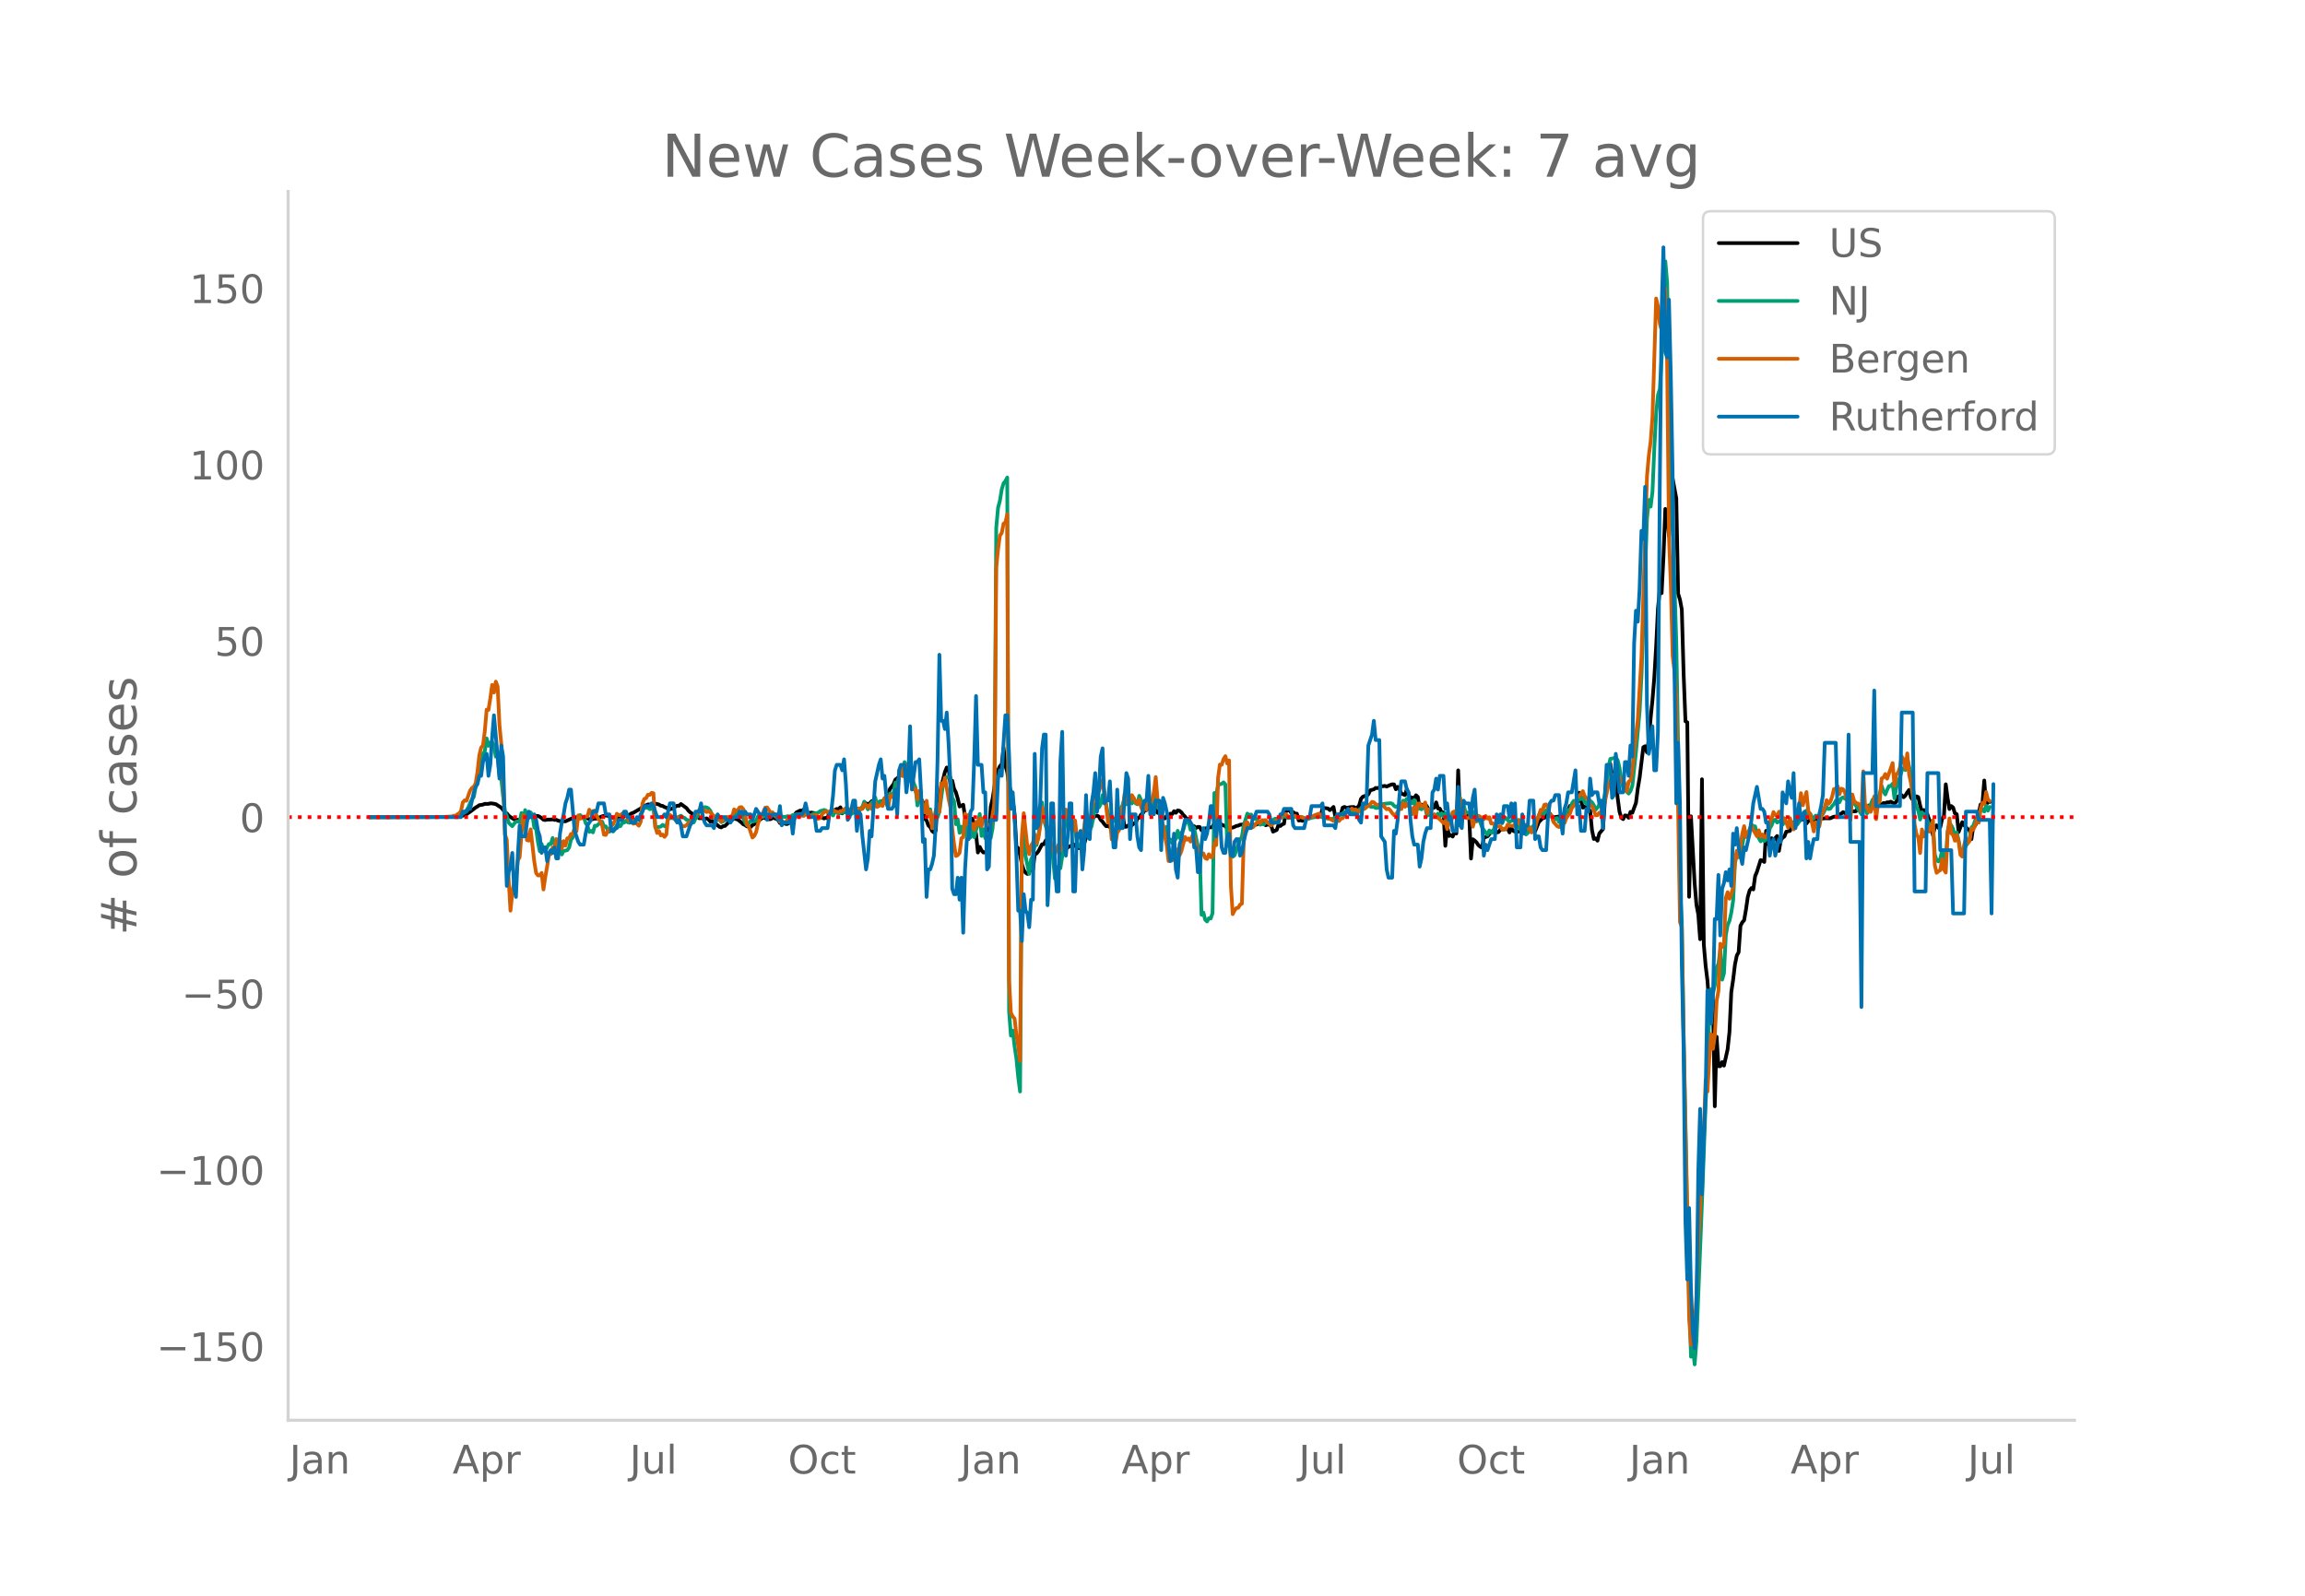 <svg height="864" viewBox="0 0 936 648" width="1248" xmlns="http://www.w3.org/2000/svg" xmlns:xlink="http://www.w3.org/1999/xlink"><defs><style>*{stroke-linecap:butt;stroke-linejoin:round}</style></defs><g id="figure_1"><path d="M0 648h936V0H0z" style="fill:#fff" id="patch_1"/><g id="axes_1"><path d="M117 576.72h725.4V77.76H117z" style="fill:none" id="patch_2"/><path clip-path="url(#p37a8d212f5)" d="m149.973 331.808 33.493-.104 2.978-.146 1.488-.33 1.489-.615 1.489-1.002 1.488-1.116.744-.58.745-.415.744-.543 1.489-.227.744-.314 1.489.008.744-.204.744.032 1.489.279 2.233 1.457.744.863.744 1.085.745.347.744.91.744.59 1.489.92.744.194.744-.003.745.208.744-.423.744-.154.745-.036 1.488-.776.745-.581.744-.2.744.362 1.489.048.744.348.744.499.745.682.744.124.744-.184 1.489-.01.744-.096.745.222.744-.02.744.325.744.194 2.233.088 2.978-1.332.744-.006.744-.33 2.977-.086.745.432.744.047.744.39.745.124 1.488-.356.745.026 2.233-.94 1.488-.357 1.489.289.744.404.744.242 1.489-.256.744.46 2.233-.738.744-.502.745.004.744-.204.744-.534.745-.241 2.977-1.733 1.489-1.097.744-.224.744-.366.744.082 1.49-.3.743-.079 1.489.351.744.49.745.076.744.476.744.218.745.627.744.035.744-.188 1.489-.885.744-.363.744.037.745-.715 2.233 1.616.744.993.744.738.744.467.745 1.339.744.006.744-.162.745.78.744-.06.744.115.745.271.744-.288.744.439.745.89.744-.29.744.686.744.461 1.489 1.277.744.217.745-.52.744-.07 2.233-2.143 1.488-.887 1.49.433 1.488 1.201.744.737.744.285.745.547.744.076.744.216.745-.782.744-.378.744-.846 2.977-1.982.745.424.744-.556.744.946.745-.075.744-.499.744.121.745.282.744.462.744 1.245.744-.858 1.489 1.196.744.05.745-.423 1.488-3.018.745-.315.744-.971 1.488-.73.745.02.744-.395.744.755.745.227.744.459.744-.273 1.489.243.744 2.222.745-.506.744.11.744-.082.744.417.745-.262.744.198.744-2.658.745.445 1.488-1.197.745-.397.744.075.744-.745.745 2.46.744-.772.744.257.744.062.745-.381.744.172.744.412.745-1.983.744.332.744.153.745-.05.744-.208.744-1.54.744-.544.745.512.744-.473.744-.826.745-.36.744.017.744 1.258.745-.165.744-.634.744-.264.745-.533.744-.943.744-1.146.744-2.25 1.49-1.983.743-1.827.745-.536.744-.725.744-.98.745.538.744-.16.744.021.745 1.587.744.336.744 1.15.744 1.952.745 1.259 1.488 3.068.745.352.744 1.315.744 6.755.745.647.744 2.084.744.64.744 1.56.745.615.744-.765.744-12.42.745-1.157.744-4.664.744-2.522.745-3.044.744-1.815.744.127.745 6.686.744-1.472.744 3.27.744 1.465.745 2.525.744 3.244 1.489-.72.744 4.89 1.489 1.999.744-.266.744-.938.744 2.629.745 3.533.744 7.538.744-2.28.745 1.465.744.82.744-.057.745-1.138.744-5.093.744-12.253.745-3.228 1.488-9.527.744-2.157.745-1.61.744-.735.744-6.683.745 7.133.744 2.692.744 5.506.745 2.432.744 3.345.744 5.617.745 13.368.744.625.744 2.788.744 3.719.745 2.368.744 1.072.744.513.745-.788.744-.963.744.139.745-6.273.744-.42.744-.88 1.489-2.87.744-.01.744-1.53.745 1.88.744-.058.744.366.745 1.012.744.509.744-.328.745.663.744 2.128.744-1.03.744-.646.745-1.28.744-.327.744-.534.745-.188.744-.695.744.809.745-.025.744.864.744-.515.745-.334.744-.929 1.488-5.057.745-1.798.744-2.49.744-1.366.745-.491.744-.27.744.434.745 1.35.744.723.744 1.04.744.806.745-.06.744.41.744-2.53.745-.78.744.051.744-.355.745-.692.744.059.744-.547.745 4.686.744-.024.744-.57.744-.186.745.126.744-.742.744.107.745-2.175.744-.223.744-1.262.745-.658.744-1.086.744-.088.745-.88.744-1.151.744-.204.744 2.053.745.036.744 1.233.744.177.745 1.123.744.634.744.358.745-1.067.744.3.744-1.179.744.176.745-1.175.744.656.744-.973.745.155.744.625.744 1.011.745.717.744 1.106.744-.187.745 1.973.744.992.744.043.744.707.745-.466.744.076.744 1.325 1.489-.793.744.075.745-.58.744.144.744-.24.744-1.592 2.233.338 1.489.695.744.208.745.997.744-.25 1.489-.093.744-.28.744-.405.744-.105.745-.376.744-.046.744-.159.745-.027 1.488.722 2.233-.498.745-.08 1.488-.743.744-.248.745.258.744 1.032.744-.297.745.07.744.4.744 2.432 1.489-.69.744-2.123.744.506.745-.644.744-.287.744-5.414.745.066.744-.12.744 1.14.745-.379.744.627.744-.004.745 2.803.744-.092.744.21 3.722-1.662.744.006.744-.171.745.063 1.488-.274.745-2.977.744-.2 1.488.2.745.664.744-.522.744-.767.745 4.113.744-.587.744-.41.745-.235.744-2.603.744-.284.744.4 1.49-.28 1.488-.112.744.436.744-.201.745-.867.744-2.661.744-.87.745-.277.744-.083.744-.63.744-1.594 1.49-.42.743-.547.745.064.744-.265.744-.572.745.076.744-.138.744.256 1.489-.647.744-.256.744.035.745 1.977.744-.988.744 1.056.745 1.66 1.488.632.745-2.386 1.488 3.975.744-.58.745.426.744-1.364.744.686.745 4.622.744-1.477.744.169.745-.435.744.992.744 1.478.745-.301.744-.474.744-.26.744-2.102.745 2.498.744.046.744 1.563.745-.042.744 13.569.744-8.155.745 4.167.744-.432.744.668.744-1.688.745.444.744-25.65.744 18.034.745-.798.744.658.744-.36.745.849.744-.328.744 17.763.745-7.836.744.542.744.707.744 1.094.745.675.744.382.744-3.96.745-.379.744-.232 1.489-1.748.744-.575.744.167.745.543.744-.118.744-1.024 2.233-.17.744-.348.745 1.678.744-1.727.744 1.05.745.35.744.095 1.488-.312.745-2.953.744 2.547.744.034.745-.587.744-.193.744-.005.745.26.744.924 1.489-3.708 1.488-1.493.744-.206.745-.426.744-2.212.744.887.745 1.098.744.457 2.233-.372.744 1.067.745-1.03.744-1.49.744.958.744-2.152.745-1.68.744.106.744-1.264 1.489-.159.744-3.999 1.489 6.051.744-.389.744.741.745.326.744.608.744 7.797.745 3.642.744-.246.744.946.745-2.938 1.488-1.754 1.489-22.26.744-3.107.744-1.125.745 4.755 1.488 1.341.745 7.671.744 5.604.744 2.51.745.551.744-1.515.744.115.745.84.744-2.369.744.357 1.489-4.017.744-5.896.744-4.347 1.489-12.359.744-.417.745 2.47.744-5.056.744-8.765.744-7.395.745-9.16.744-12.525.744-15.575.745-7.42.744 1.267.744-14.633.745-19.57.744 1.894.744 9.08 1.489-23.277 1.488 8.015.745 38.72.744 2.417.744 3.987.745 26.208.744 19.21.744.388.745 70.87.744-32.69 1.489 27.166.744 8.8.744 3.916.744 10.023.745-64.953.744 67.068.744 8.676.745 6.044.744 10.068.744.588.745-2.674.744 43.027.744-28.235.744 11.962.745-.002.744-1.667.744 1.438 1.489-6.618.744-7.019.745-16.252.744-4.948.744-6.21.745-3.65.744-1.339.744-10.725.744-1.429.745-.842.744-4.296.744-5.17.745-2.621.744-.99.744.553.745-5.397.744-1.778 1.488-4.729.745.202.744.552.744-12.641.745 5.431.744-1.885.744-.547.745.796 1.488-1.693.745 6.04.744-4.361.744-.995.744-.506.745-1.944 1.488-.302.745-1.916.744-1.493.744-.133.745-.707.744.168.744-.43.745-.115.744-.69.744 2.312.744-.997 1.489-.57 2.233.253.744-1.414.745.582.744.108.744-.09 2.233.008 1.489-.675.744.13.744-.808.745-.174.744-.363.744-.632.745.444.744-.044.744-1.485.744.508.745.296 1.488-.061.745-1.424.744-.275.744 1.244.745-1.058.744-.662.744.123.745-.277.744 1.02 1.488-1.564.745.42.744.288.744-.117.745-.417.744-.626.744.051.745-.347.744.022.744-.288.744.409.745.275.744-.598.744-2.218.745-.128.744-.366.744.83.745-.7.744-1.268.744-1.009.745 3.05.744 1.006.744-.364.744-1.093.745.318.744 3.343.744 2.63.745-.7.744.149.744 1.605.745 2.23.744.966.744 5.28.745-3.224.744-.818.744 1.04.744-.248.745-3.33.744-1.27.744-12.85.745 5.581.744 4.475.744-1.225.745.592.744 2.379.744.344.744 7.271 1.49-4.053.743 1.244 1.489 1.603.744.356.745 3.709.744-5.095.744-.373.745-1.616 1.488-6.986.744-.462.745-9.287.744 10.07.744-1.654.745.32h0" style="fill:none;stroke:#000;stroke-linecap:round;stroke-width:1.5" id="line2d_1"/><path clip-path="url(#p37a8d212f5)" d="m149.973 331.807 33.493-.096 2.233-.258.745-.194.744-.331.744-.684.745-.28.744-.897.744-1.23.745-1.795.744-1.5.744-.96 1.489-8.089.744-3.325.744-2.6.745-3.382.744-1.129.744-5.214.745 3.006.744-1.309.744-.163.744 1.301.745 4.572.744-.085.744 7.762.745 1.396.744 7.14.744 5.979.745 1.845.744 2.732.744.81.745.638.744-1.018.744-.767.744-.129.745.314.744-3.736.744 3.623.745-4.807.744 1.98.744 1.226.745-2.266.744 1.262.744 4.896.745.585.744 5.395.744 3.623.744-2.935.745 2.704.744.281.744-1.681.745-1.31.744.094.744-2.518.745 2.419.744.221.744 2.515.744-1.181.745 2.722.744-1.453.744-.097.745-.233.744-1.034.744-3.174.745-.93.744-3.92.744-2.417.745-1.22.744-1.53.744.811.744-.016.745 2.44.744 1.1.744 2.513.745-.426.744.608.744-2.713.745.041 1.488-1.287.745-.417.744 1.932.744.012.744 1.35.745.812.744-.748.744.652.745-.848.744-1.688.744.541.745-.21.744-1.315.744-.066.744-.811.745.69.744.171.744-1.15 1.489-.091.744-.373.745.064.744-.355.744-4.192.745.097.744-.124.744.071.744.54.745-.185.744-.511.744 8.02.745.002 1.488-.254.745-.695.744.47.744.258.745-3.522.744.06.744-.088 1.489.447.744-.585 1.489-.778.744.645.744.248.745.783.744.136 1.488.965.745-.062.744-1.649.744-.732.745-2.087 1.488-1.389.745-.336.744.131.744.405.745.908.744 1.658.744 1.046.744.73.745.42.744-.48.744 1.295.745-.33 2.977-1.856.744-.258.744-1.244.745.205.744.815.744-.138 1.489 1.025.744 1.93.745 1.129.744-.785.744-1.074.745.325 1.488-.302.744-1.757.745-.802.744.993.744-.018.745-.486.744-.132.744-.357.745.314.744-.053.744-.36 2.233.795 2.233.327.744-.34.745.077.744-.043.744-.489.745-.092.744-.228.744.028.744.258.745-.392.744-.129.744.39.745.099.744.345.744-.11.745-.639 2.233-.548.744-.65.744-.126.744-.302.745.212.744.73.744.496.745-.33.744 1.15.744-1.46.745.154.744.645.744-.454.745-.014.744-.428.744-1.45.744 2.33.745.414.744-.352.744-.92.745-1.761 1.488 1.607.745-1.193.744-.668.744-2.084 1.489 3.153.744-1.518.744-1.264.745-.454.744-1.603.744 3.503.745-1.75.744-.295.744 1.11.745-.306.744-.056.744 1.719.744-5.494.745.793.744-1.24.744-4.09.745.348 1.488-4.996.745 1.585.744-5.194.744 1.218.745 3.925.744-.845.744 1.934.744 2.32.745 1.923.744 7.129.744-2.767h.745l.744 2.267.744.919.745-.553.744 2.725.744-1.016.744 4.038.745-.19.744-.55.744-.067.745-2.53 1.488-10.847.745-1.76.744-1.241.744.193.745-.016.744 8.248.744 1.396.744 9.367.745-1.985.744 5.482.744-2.483.745 2.745.744-5.203.744 6.83.745-6.673.744 6.592.744-4.945.744 4.906.745-3.027.744-2.114.744-4.277.745 8.927.744-2.764.744 3.646.745-1.845.744.132.744 1.665.745-3.925.744-9.685.744-112.342.744-8.183.745-2.822.744-4.586.744-2.485.745-.893.744-1.442.744 216.744.745 9.87.744-2.055.744 6.38.745 5.012.744 7.628.744 5.726.744-101.968.745-3.96.744 10.285 1.489 7.292.744-5.899.744-1.488.745-4.086.744-.248 1.488-8.181.745-9.1.744 6.962.744 2.58.745 2.114 1.488 8.396.745 2.66.744 8.163 1.489-4.925.744.751.744-4.729.744-10.498.745-4.201.744-2.907.744-.025.745 5.086.744.373.744.854.745 5.344.744 1.72.744.438.745.29.744-4.669.744-5.47.744 1.223.745 1.682.744-1.564.744-3.476.745-4.92.744-1.142.744 1.89.745-1.395.744-3.602.744 1.568.744 2.29.745 3.846.744.528.744 2.932.745-1.626.744 1.126.744-2.31.745-1.587.744-1.285.744-1.52.745-3.11.744 2.87.744-1.044.744-.085.745.788.744-2.066.744 1.985.745.429.744-3.444.744 1.735.745 2.731.744-2.374.744 2.96.745-3.085.744-.324.744 2.34.744.488.745-5.049.744 5.245.744-.05.745 4.539 1.488 5.737.745-2.305.744 6.771.744-1.69.744 1.44.745-.669.744-1.002.744-3.231.745 2.881.744-1.985.744-1.207.745-2.693.744-.405.744-.143.745 3.126.744-1.36.744.632.744 3.996.745 3.367.744 2.804.744 25.094.745-.922.744 2.94.744.686.745-1.313.744.126.744-2.208.744-48.774.745.933.744-4.105.744-.357.745-.2.744-.588.744.837.745 24.919.744-1.56.744 5.669.745.354.744-.566 2.233-6.337.744-1.213.744-4.61 1.489-4.815.744.608.745-.235.744 1.018.744.783.745.016.744.691.744 1.647.744-.334.745.2.744-.785.744-.058.745.168.744-.124.744-.951.745-.52.744-.042.744.193.744-.617.745-.076.744-.4.744.105.745.488 2.233-.147.744-.433.744.38.745-.025.744-.157.744.14 2.233.69 1.489-.528 2.977-.565 1.489.337 1.488.456 2.233.396 3.722-1.916.744-.438.744-.64 2.233-.01.744-.269 1.489.134.744-.198.745-.58.744-.427.744-.735.745-.17.744-.053.744-.258.744.366.745.196.744-.072.744.473.745-.021 1.488-.719.745-.882 2.977-.332.744.21.744.862.745.467.744-.4.744.002.745-.625.744-1.538.744.313.745-1.06.744.286.744 1.071.744.507.745-1.377.744 3.296.744-.164 1.489.643.744-1.025.745.313.744 3.326 1.489-.935.744 1.004.744-.541.744.612.745-1.05.744 1.172.744-1.239.745 1.235.744-1.288.744 4.71.745-2.406.744 1.888.744-4.113.744.156.745-.62.744 1.956.744-7.965.745 5.616.744-2.488.744 2.808 1.489.433.744-1.115.745 3.586.744-2.992.744 3.35.744-.35.745 1.192.744 1.983.744 1.249 1.489 1.92.744-1.798.745.979.744-.208.744-2.632.745-1.27.744-.084.744-.482.744.776.745-1.748.744-.442 1.489 1.714.744-.54.744-.09.745.38.744 1.572.744.62.744 1.188.745-.242.744.917.744 1.23.745-.592.744-1.864.744-.147 1.489-1.822.744-1.472.745-1.895.744-1.537.744 1.666.744-.926.745-1.237.744.686.744 1.136.745.4.744 2.207.744-1.103.745-.191.744 1.651.744-.352.745-1.168.744-.763.744-1.796.744-.822.745-.143.744-2.45.744-1.104.745-.06.744.07.744-.763.745.041.744-.75.744 2.012.744.758.745-1.442.744.115.744.627.745 1.182.744 1.773.744-.843.745-1.19.744.667.744-1.658.745-2.84 1.488-11.625.744-3.132 1.49-.318.743-.207.745 1.05.744 3.038.744 5.164.745 2.95.744 1.055.744.58.745.782.744-1.04.744-2.15 1.489-13.873 1.488-16.528.745-14.248 2.233-63.782.744-7.626.744 2.715.744-6.087.745-17.62.744-14.174.744-7.46.745-2.472.744-12.62.744-21.59.745-17.597.744 8.648.744 45.983.745 23.138.744 29.024 1.488 48.205.745 42.806.744 57.171.744 13.085.745 46.27 2.233 107.268.744 23.221.744-3.798.745 6.924.744-9.503 2.233-56.359 1.488-40.217.745-14.39.744-21.792.744-10.111.745 1.769.744-3.37.744-7.202.744-1.504.745-5.84.744 12.277.744-2.596.745-15.35.744-4.232.744-1.677.745-3.385.744-4.833.744-15.316.745-3.11.744.714.744-2.001.744-2.794.745-4.213.744-.615.744-.4.745-1.088.744-2.084.744.663.745.088.744 3.436 1.488 2.649.745-.956.744.855.744-.896.745-.655.744-3.662.744-1.197.745-2.034.744-.247.744 1.138 1.489-.797.744 1.677.744-1.32.745.454.744.9.744-1.328.745 1.757.744 1.25.744-2.724.745.914.744-1.098.744-1.744.745.106 1.488-2.907.744 2.757.745-1.53.744 1.454.744.58.745-1.197.744.071.744-.041.745-1.483.744.808.744-1.585.744-1.253.745.807.744-.173.744-1.048.745-.758.744-1.437.744-.369.745 1.032.744-1.644.744-.332.745.532.744.196.744.046.744 2.174.745-1.338.744.774.744.997.745 1.237.744 1.004.744 1.276.745-4.003.744 1.219.744 2.393.745-1.018.744-2.472.744-1.999.744-.682.745 2.142.744-1.225.744-2.755.745-3.18.744 2.28.744 1.211.745-1.88.744-1.533.744-.028.744-.919.745 5.933.744-4.22.744-2.784.745-1.495.744-2.743.744-1.034.745.797.744-4.74 1.489 6.592.744 4.606.744 5.938.744 2.488.745 1.644.744 3.566.744-2.946.745 1.025.744.81.744 1.34.745 2.99.744-1.462.744.405.745 11.989.744 2.374.744.489.744-1.154.745-3.414.744 4.851.744-1.22.745-11.441.744-2.86.744.594.745 1.483.744 3.135.744-1.732.744 3.247.745 4.217.744.913.744-1.037.745-2.022.744-.924.744-2.11.745-4.332.744-.68.744-2.135.745-1.315.744-.083.744-2.969.744-.175.745.894.744-2.395.744 2.054.745-1.518h0" style="fill:none;stroke:#009e73;stroke-linecap:round;stroke-width:1.5" id="line2d_2"/><path clip-path="url(#p37a8d212f5)" d="m149.973 331.807 30.516-.11 2.977-.131.745-.307.744.022.744-.593.745-.417.744-.921.744-3.534.745-.834.744.176 1.489-4.148.744-1.053.744-.527.744-1.338.745-4.675.744-6.737.744-3.116.745-.834.744-5.838.744-8.734.745.11.744-4.697.744-5.442.744 3.072.745-4.41.744 1.996.744 15.603.745 7.77.744 14.264.744 22.406.745 2.216.744 15.999.744 12.75.745-7.132.744-5.004.744-1.12.744-7.153.745-1.295.744-9.459.744-7.637.745 3.797.744 6.364.744.198.745-4.587 1.488 13.167.745 4.587.744.944.744.022.744-1.01.745 6.715.744-5.113.744-4.191.745-5.026h.744l.744-2.721.745.57.744-3.994.744 1.536.744-.965.745 3.204.744-2.94.744 1.843.745-2.963.744-.11.744-1.668.745.066.744-2.523.744 1.36.745-6.452.744 1.317.744-.176.744-.68 1.49.022.743-2.787.745 1.426.744-.877.744-.198.745 2.107.744 1.448.744.659.745 1.777.744 3.797.744.11.744-1.493.745-.746.744-1.383.744-.768.745-1.492.744-2.7.744.462.745.175.744-.746.744-.176.744-.307.745 2.59.744 1.119.744-.549.745 1.449.744-.176.744.154.745.856.744-1.493.744-7.527.745-1.865.744-.33.744-1.404.744.066.745-.812.744.154.744 13.562.745 2.59.744-.813.744 1.778.745-.33.744.944.744-.877.745-7.22.744-.812 1.488 1.14.745.418.744-.483.744 1.624.745 1.097.744.834.744-.066.745-.35.744-.966.744-.154.744-1.448.745-.834.744-1.164.744-.526.745-1.23.744.747.744-.9 1.489 1.098.744-.396.745.55.744.877.744.505.744 1.031.745.351.744-.483.744 1.449.745-.944 1.488-1.01.745.308.744-.483.744-.044.744-2.809.745.659.744-.352.744-1.119.745-.11.744.834.744 2.151.745 4.17.744.724 1.489 4.477.744-.659.744-1.558.744-3.313.745-2.107.744-.878.744-2.019.745-1.602.744-.11 1.489 2.217.744-.198.744 1.207 1.489 1.383.744 1.295.744-.352.745.571.744.11.744-1.098.745-.043 1.488-.637.745.022.744-1.01.744.045.744-.198 1.49.154.743-1.624.745.175.744 1.405 1.489.35.744-.614.744-.087.745 1.536.744-.351.744-1.537.744-.702.745-.46.744.46.744-.066.745-.855.744-.11.744.592 1.489.417.744-.548.745-.022.744-.659 1.488-.22.745.352.744.505.744-.198.745-1.119.744 1.12.744-.79.745.416.744-.241.744-1.866.744.286.745.987.744-1.075.744 1.778.745-.637.744-2.37.744 2.129 1.489-.812.744.417.745-3.226.744 1.382.744 2.568.744-4.806.745-.198.744.988.744-2.15.745.394.744-7.351.744-2.963.745 3.248.744-3.116.744-1.427.745.79.744-.11.744 5.904.744 3.292.745-.066.744 4.17.744-3.468.745 3.182.744 4.301.744 1.317.745-4.784.744 6.342.744-2.063.744 6.891 1.49-7.242.743-2.414.745 3.073.744-11.741.744 1.163.745-3.336 1.488 8.537.745 3.511.744 8.69.744 6.255.744 4.784.745-.351.744-.944.744-5.925.745-.417.744-9.59.744 4.257.745-3.84.744 4.543.744-.834.744 2.458.745-3.292.744 1.382.744-2.699.745 3.138.744-3.27.744.549.745 1.865 1.488.637 1.489-8.954.744-95.77.744-7.593.745-5.464.744-1.076.744-3.818.745-.395.744-3.402.744 189.214.745 13.255.744 1.514.744.834.745 6.65.744 4.389.744 6.144.744-91.424.745-9.152 1.488 13.804.745 2.831.744-3.533.744-1.12.745-3.357.744 3.511.744-1.953.744-5.31.745-7.374.744 5.53 1.489 2.633.744 2.831.744 4.06.745 2.348.744 1.624.744-2.085.745-1.645.744 2.37.744-3.71.744-10.928.745-1.997.744 3.577.744.461.745 4.038.744.285.744-3.928.745 6.693.744.373.744-1.185.745.11.744-3.182.744-7.198.744 6.298.745-1.755.744-3.16.744-6.32.745-3.315.744-1.053.744 1.712.745-1.822.744-2.611.744 4.652 1.489 12.597.744-1.405.744 8.252.745-2.765.744 4.828.744-4.806.745-1.01.744-8.69.744.702.745-6.627.744 3.357.744-4.016.744 3.336.745-2.282.744 1.14.744 1.625.745.724.744-1.624.744 2.919.745 1.69.744-2.393.744 1.778.745-4.301.744.548.744.264.744-3.621.745-6.101.744 9.13.744 2.26.745 7.483.744.79.744 4.455.745 3.555.744 6.43.744-1.953.744 1.734.745-2.656.744 1.427.744-3.358.745 2.502.744-1.712 1.489-5.75.744 1.12.744-.527.745 1.273.744-2.392.744.285.744 3.665.745 1.975.744-.483.744 2.239.745-.505.744 1.91.744.372.745-1.931.744 1.207.744-.066.744-5.618.745.768.744-27.278.744-5.42.745.087.744-2.304.744-1.207.745 2.963.744-1.23.744 50.848.745 11.587.744-1.514.744-.965.744-.11.745-1.273.744-.395.744-25.544.745-7.33.744-.154.744 1.383.745.175.744.44.744-.769.745-.987.744-.68.744.745.744-1.163 1.489-.044.744.988 1.489 1.185 1.489-1.47.744-.593.744-.307 2.233-2.15.744-.154.745.943.744.154.744-.066.745-.33.744.067.744.46.745.22.744-.33 1.488.55.745.526.744-.307.744-.724.745-.066 1.488-.68 1.489-.527.744.33.745.811.744-.11.744.264.744.504.745.154 1.488 1.01.745-.22.744.198.744.022.745-.944.744-.198 1.488-2.106.745-.395 1.488-1.427.745.57.744-.24 1.489.965 1.488-1.053.745-.154 1.488-1.295.744-.527.745-.987.744.175.744.834.745.176.744-.132.744.637.745-.417.744 1.031.744.702.745-.263.744.702.744 1.141.744.79.745-.24.744-1.098.744-1.514.745.417.744-2.48.744 1.536.745-1.229.744 1.097.744.57.744 2.546.745-2.874.744 3.313.744-4.718.745-.022.744 1.141.744.066.745-1.624.744 4.258.744-1.515.745 2.414.744.856.744-1.185.744 1.032.745.329 1.488 1.382.745.812.744-.877.744 3.27.745-2.788.744.132.744-4.148.744-.307.745-.439.744 1.888.744-6.65.745 4.455.744-.132.744 3.358.745.22.744-.22.744-1.427.745 5.114.744-2.765.744.658.744-2.348.745.373.744.834.744.241.745-1.36.744 1.075.744-.549.745 2.546.744-.022 1.489 1.25 1.488-.13.744 1.36.745-.395.744.153.744-1.821.745.439 1.488.175 2.233-2.523.744 2.128.745-1.492.744 1.251.744.966.745.768.744-.615.744 2.15.745-1.491.744-.154.744-3.16.745-1.975.744-2.436.744.285.744-2.304.745-.176.744 1.493.744 2.94.745.264.744 2.436 1.489 1.711.744.351.744-.79.745-1.711.744.877.744-1.997.744-1.14.745-.79.744-2.13 1.489-1.865.744-2.809.744-.153 1.489-2.063.744 2.04.744.878.745.022.744 2.941.744.198.745 1.667.744 2.063.744-.044.745-1.053.744.373.744-3.094.745-1.558 1.488-6.957.744-1.712 1.49-2.524.743 1.251.745-1.01.744.79.744 1.91.745-.746.744 1.756.744 2.984.745-4.016.744-.526.744-3.929.744-8.273 1.489-12.728 1.489-25.062 1.488-49.004.745-24.404.744-8.514.744-5.662.744-9.964 1.49-48.148.743 3.358.745 6.913.744 2.523.744-7.549.745-9.327.744 30.22.744 70.62.745 19.619.744 28.836.744 6.1.744 10.36 1.49 91.555.743 1.91.745 45.47 2.233 113.393.744 10.907.744-.659.745-6.627.744-12.794.744-22.056.744-12.618.745-21.902.744-10.687.744-20.322.745 4.784.744-13.255.744-10.073.745 6.013.744-5.31.744-14.177.744-4.148.745-19.07.744 1.382.744-1.25.745-18.698.744-2.37.744 2.677.745-1.91.744-2.808.744-10.863.745-3.928.744 2.59 1.488-9.481.745-3.073.744 4.433.744-1.01 1.489-3.862.744 1.997 1.489 2.524.744-2.414.744 2.546.745-.834.744 1.075.744-.022.745-2.172.744-4.433.744-.878.745-2.677.744 1.163.744.614.745-1.91h.744l.744 3.359.744-.725.745 1.69.744 2.129.744-3.84.745 2.808.744 1.756.744-5.31h.745l.744-3.38.744-6.035.745 4.915.744-2.48.744-2.896.744 7.747.745 1.25 1.488 7.001.745-3.753.744.483.744 1.273.745-3.775.744-2.326.744-1.843.744-2.743.745 1.492.744-.878.744-2.063.745-3.094.744-.088.744-1.075.745 3.27.744-2.239.744.264.745 1.294.744 3.007.744.022.744 8.207.745-10.446.744 2.568.744.878.745.197.744.615.744 2.59.745-16.24.744 14.528.744-.637.745 2.392.744.176.744-1.866.744-4.433.745 9.261.744-6.1.744-1.273.745-9.151.744-.352.744-1.448.745 1.887 2.232-6.342.745 9.217.744-4.565.744-.746.745-2.15.744-4.411.744 1.25.745 3.71.744-6.233.744 8.559.745 3.489.744 5.157.744 11.631.744 3.884.745 1.427.744 6.298.744-9.546.745 2.853.744-1.185.744-2.239.745 1.449 1.488-4.609.745 18.083.744 3.248.744-.636.744-.44.745-4.498.744 4.28.744 1.206.745-15.405.744-6.606.744 6.08.745.68.744 2.326.744-2.283.744 2.502.745 5.486.744.725.744-4.63.745-2.832.744 1.91.744-.769.745-5.047.744.483.744-1.734.745-2.414.744 1.25.744-5.617.744-2.48.745.46.744-4.805.744 3.05.745.615h0" style="fill:none;stroke:#d55e00;stroke-linecap:round;stroke-width:1.5" id="line2d_3"/><path clip-path="url(#p37a8d212f5)" d="M149.973 331.807h37.215l.744-2.235h1.489l.744-1.118h.745l1.488-6.706.744-2.235.745-1.118.744-3.353h.744l.745-5.589.744-2.235.744-1.118.745 8.942.744-4.471.744-11.177.744-8.942 1.49 16.766.743 8.941.745-13.412.744 4.47.744 30.179.745 22.354.744-5.588.744-2.236.745-5.588.744 14.53.744 3.353.744-16.766.745-12.294.744 4.47h1.489l.744-5.588.744-4.471.745 2.235h.744l.744-1.117.745 2.235.744 4.471.744 2.235.744 6.707.745-2.236h.744l.744 5.589.745-3.353.744-1.118.744 1.118.745-2.236.744 4.471h.744l.744-10.06.745-4.47.744-3.353.744-4.471.745-2.236.744-3.353h.744l1.489 16.766 1.489 4.47.744 1.119h1.488l.745-4.471.744-3.353 1.489-2.236.744-3.353h1.489l.744-3.353h2.233l.744 4.47h1.489l.744 6.707h.744l.745-1.118h.744l.744-3.353h1.489l.744-3.353h.744l.745 2.235h.744l.744 2.236h1.489l.744-2.236.745 1.118.744-2.235.744-1.118.745-2.235h2.232l.745-1.118.744 1.118 1.489 4.47h2.233l.744-1.117.744 1.117.745-2.235.744-3.353h1.488l.745 6.706.744 1.118.744-1.118.745 2.236.744 4.47h1.489l1.488-4.47.744-1.118 1.49-4.471h1.488l.744-3.353.744 5.588.745 2.236.744 1.118h2.233l.744 1.117.744-3.353.745-2.235.744 1.117h2.233l.744 1.118h.745l.744 1.118 1.488-2.236h1.49l.743-2.235h.745l.744 1.118.744-1.118.745 1.118h1.488l.745 2.235 1.488-4.47 1.489 2.235h1.488l.745-2.236.744 4.471.744-2.235.745 1.117.744-1.117h1.489l.744 2.235.744-5.588.744 7.824.745-1.118h2.233l.744-2.236.744 6.707.745-6.707.744-1.117h2.233l.744-1.118.744-3.353.745 3.353.744 2.235h2.233l.744 5.589h1.489l.744-1.118h2.233l.744-5.588.745-1.118.744-6.706.744-10.06.745-2.235h1.488l.745 2.235.744-4.47.744 10.059.744 14.53.745-1.118 1.488-6.706h.745l.744 12.295.744-7.824.745 1.118.744 8.941 1.488 13.413.745-4.47.744-11.178.744 2.235 1.489-22.354 1.489-6.706.744-2.236.744 7.824.745-1.117.744 7.824.744 5.588h1.489l.744-1.117.744-6.707.745 10.06.744-17.884.744-2.235h1.489l.744 11.177.745-5.589.744-21.236.744 25.707 1.489-11.177h.744l.744-1.118.745 13.413.744 20.119.744-1.118.745 23.472.744-11.177h.744l.744-2.235.745-3.354.744-12.294.744-26.826.745-42.473.744 26.825h.744l.745 3.353.744-6.706.744 12.295.745 15.648.744 43.591.744 2.236h.744l.745-6.707.744 8.942.744-8.942.745 22.355.744-25.708.744-12.295h.745l.744-11.177.744-1.118.744-20.119.745-25.707.744 27.943h1.489l.744 11.177h.744l.745 31.296.744-1.118.744-19h2.233l.744-16.767.745-3.353.744 2.236.744-13.413.745-11.177h.744l.744 15.648.745 22.354.744-6.706.744 10.06.745 15.647.744 22.355h.744l.744 12.295.745-19.001.744 6.706.744 1.118.745 5.588.744-11.177h.744l.745-59.24.744 30.18.744-1.118.744-8.942.745-22.354.744-5.59h.744l.745 69.3.744-14.53.744-26.826h.745l.744 24.59.744 11.177h.745l.744-52.533.744-12.295.744 45.827.745 4.47.744-7.824.744-13.412h.745l.744 35.767h.744l.745-23.472.744 1.117.744-2.235.745 15.648.744-7.824.744-22.354.744 16.765.745 1.118.744-14.53.744-4.471.745-7.824.744 15.648.744-8.942.745-13.412.744-3.353.744 22.354.744-1.118h.745l.744-7.824.744 15.648.745 11.177h.744l.744-23.472.745 15.648h1.488l.745-12.295.744-10.059.744 2.235.744 24.59.745-10.06h1.488l.745 8.942.744 4.471.744 1.118.745-17.883.744-2.236h.744l.745-10.06.744 15.649.744-3.353.744 3.353.745-5.589h1.488l.745 20.119.744-21.237.744 2.236 1.489 6.706v10.06l.744 6.706.744-1.118.745-10.06.744 14.531.744 3.353.745-13.412.744-2.236.744-4.47.745-3.354h1.488l1.489 2.236.744 8.941h.744l.745 10.06h.744l.744-11.177.745-6.707.744 4.471.744-2.235.745-4.471.744-6.706h.744l.744 7.824.745 4.47.744-6.706.744-1.118.745 12.295.744 2.236h.744l.745-6.707.744-1.117.744 8.941h.745l.744-5.588.744-1.118h.744l.745 6.706.744-1.117.744-4.471.745-3.353.744-2.236h1.489l.744-4.47h.744l.745-2.236h4.465l.745 1.118.744 3.353h2.977l.744-3.353h.745l.744-2.236h2.977l.745 6.707.744 1.117h3.721l.745-3.353.744-1.118h.744l.745-4.47h3.721l.745-1.118.744 8.942h3.721l.745 1.117.744-5.588h2.977l1.489-2.236.744 2.236h2.977l.745 2.235.744 1.118.744-7.824h1.489l.744-23.472 1.489-4.471.744-5.589.744 7.824h1.489l.744 39.12 1.489 2.236.744 11.177.745 3.353h1.488l.744-19.001.745 1.118.744-5.589.744-10.06.745-5.588h1.488l.745 3.353.744 1.118.744 11.177.744 6.706.745 3.354h1.488l.745 8.941.744-3.353.744-6.706.745-3.353.744-2.236h1.489l.744-14.53.744-1.118.744-4.47.745 4.47.744-5.588h1.489l.744 13.412.744-2.235.745 6.706.744-1.118.744 5.589h1.489l.744-17.883.744 15.648.745 1.117.744-11.177.744 1.118h1.489l.744 5.588.745-7.824.744-3.353.744 12.295h2.233l.744 14.53.745-4.47.744 2.235 1.489-4.47h1.488l.745-10.06.744 3.353.744-3.353.744 3.353.745-6.706h1.488l.745 4.47.744-5.588.744 6.706.745-6.706.744 17.883h1.488l.745-13.412.744 7.824.744-3.353h.745l.744-10.06h1.489l.744 15.648.744-1.118h.745l.744 4.471.744 1.118h1.489l.744-13.413.744-5.588.745-1.118h.744l.744-2.235h1.489l.744 10.06.745 5.588.744-10.06.744-2.235.744-4.471h1.489l1.489-8.942.744 17.884.744-3.353.745 10.059h1.488l.744-8.942.745 1.118.744-13.413.744 6.707.745-1.118h1.488l.745 4.47.744-1.117.744 11.177 1.489-25.707h1.488l.745 13.412.744-1.117.744-16.766.745 6.706.744 8.942h1.489l.744-12.295h.744l.745 5.589.744-12.295.744 4.47.744-45.826.745-13.412.744 4.47.744-13.412.745-23.472.744 3.353.744-21.237.745 88.3.744 20.119.744-4.47.744-6.707.745 17.883h.744l.744-15.648.745-99.477.744-71.534.744-25.707.745 42.473.744 2.236.744-23.472.745 30.178.744 40.238.744 79.358.744 54.768.745-24.59.744 24.59.744 64.827.745 34.65.744 70.416.744 23.472.745-29.06.744 32.413.744 17.884.745 6.706.744-15.648.744-55.886.744-25.708.745 34.65.744-22.355.744-17.883.745-42.473h.744l.744 13.412.745-10.06.744-32.413h.744l.744-17.884.745 24.59.744-19 .744-2.236.745-4.471.744 3.353.744-4.47.745 6.705.744-21.236.744 4.47.745-6.706.744 7.824 1.488 6.707.745-6.707.744 1.118 1.489-6.706.744-5.589.744-6.706 1.489-6.706 1.488 8.941h.745l.744 1.118.744 4.47h.745l.744 13.413.744-4.47.745-2.236.744 6.706 1.489-6.706.744 1.118.744-20.119 1.489 4.47.744-8.94.744 4.47.745 2.235.744-10.059.744 22.354.745-3.353.744-6.706.744 6.706.745-2.235.744-1.118.744 19.001.744-6.706.745 6.706.744-4.47.744-3.354h1.489l.744-10.06.745-3.352.744-4.471.744-21.237h4.466l.744 30.178h3.722l.744-33.531.744 43.59h3.722l.744 67.064.745-95.006h3.721l.744-33.532.745 46.945h9.676l.744-38.003h4.466l.744 72.652h4.466l.744-48.062h4.466l.744 31.296h4.466l.745 25.708h4.465l.745-41.356h4.466l.744 3.353h4.466l.744 38.003.744-52.533h0" style="fill:none;stroke:#0072b2;stroke-linecap:round;stroke-width:1.5" id="line2d_4"/><path clip-path="url(#p37a8d212f5)" d="M117 331.807h725.4" style="fill:none;stroke:red;stroke-dasharray:1.5,2.475;stroke-dashoffset:0;stroke-width:1.5" id="line2d_5"/><path d="M117 576.72V77.76" style="fill:none;stroke:#d3d3d3;stroke-linecap:square;stroke-linejoin:miter;stroke-width:1.25" id="patch_3"/><path d="M117 576.72h725.4" style="fill:none;stroke:#d3d3d3;stroke-linecap:square;stroke-linejoin:miter;stroke-width:1.25" id="patch_4"/><g id="matplotlib.axis_1"><g id="xtick_1"><g style="fill:#696969" transform="matrix(.16 0 0 -.16 117.544 598.378)" id="text_1"><defs><path d="M9.813 72.906h9.859V5.078q0-13.187-5-19.14-5-5.954-16.094-5.954h-3.75v8.297h3.078q6.531 0 9.219 3.672Q9.813-4.39 9.813 5.078z" id="DejaVuSans-74"/><path d="M34.281 27.484q-10.89 0-15.093-2.484-4.204-2.484-4.204-8.5 0-4.781 3.157-7.594 3.156-2.797 8.562-2.797 7.485 0 12 5.297 4.516 5.297 4.516 14.078v2zm17.922 3.72V0H43.22v8.297Q40.14 3.328 35.547.953q-4.594-2.375-11.234-2.375-8.391 0-13.36 4.719Q6 8.016 6 15.922q0 9.219 6.172 13.906 6.187 4.688 18.437 4.688h12.61v.89q0 6.203-4.078 9.594-4.078 3.39-11.453 3.39-4.688 0-9.141-1.124-4.438-1.125-8.531-3.375v8.312q4.921 1.906 9.562 2.844 4.64.953 9.031.953 11.875 0 17.735-6.156 5.86-6.14 5.86-18.64z" id="DejaVuSans-97"/><path d="M54.89 33.016V0h-8.984v32.719q0 7.765-3.031 11.61-3.031 3.858-9.078 3.858-7.281 0-11.484-4.64-4.204-4.625-4.204-12.64V0H9.08v54.688h9.03v-8.5q3.235 4.937 7.594 7.374Q30.078 56 35.797 56q9.422 0 14.25-5.828 4.844-5.828 4.844-17.156z" id="DejaVuSans-110"/></defs><use xlink:href="#DejaVuSans-74"/><use x="29.492" xlink:href="#DejaVuSans-97"/><use x="90.771" xlink:href="#DejaVuSans-110"/></g></g><g id="xtick_2"><g style="fill:#696969" transform="matrix(.16 0 0 -.16 183.768 598.378)" id="text_2"><defs><path d="M34.188 63.188 20.797 26.906h26.812zm-5.579 9.718h11.188L67.578 0h-10.25l-6.64 18.703h-32.86L11.188 0H.78z" id="DejaVuSans-65"/><path d="M18.11 8.203v-29H9.077v75.484h9.031v-8.296q2.844 4.875 7.157 7.234Q29.594 56 35.594 56q9.968 0 16.187-7.906 6.235-7.907 6.235-20.797T51.78 6.484q-6.218-7.906-16.187-7.906-6 0-10.328 2.375-4.313 2.375-7.157 7.25zm30.578 19.094q0 9.906-4.079 15.547-4.078 5.64-11.203 5.64-7.14 0-11.218-5.64-4.079-5.64-4.079-15.547 0-9.906 4.078-15.547 4.079-5.64 11.22-5.64 7.124 0 11.202 5.64t4.078 15.547z" id="DejaVuSans-112"/><path d="M41.11 46.297q-1.516.875-3.297 1.281Q36.03 48 33.89 48q-7.625 0-11.703-4.953-4.079-4.953-4.079-14.234V0H9.08v54.688h9.03v-8.5q2.844 4.984 7.375 7.39Q30.031 56 36.531 56q.922 0 2.047-.125 1.125-.11 2.484-.36z" id="DejaVuSans-114"/></defs><use xlink:href="#DejaVuSans-65"/><use x="68.408" xlink:href="#DejaVuSans-112"/><use x="131.885" xlink:href="#DejaVuSans-114"/></g></g><g id="xtick_3"><g style="fill:#696969" transform="matrix(.16 0 0 -.16 255.688 598.378)" id="text_3"><defs><path d="M8.5 21.578v33.11h8.984V21.922q0-7.766 3.016-11.656 3.031-3.875 9.094-3.875 7.265 0 11.484 4.64 4.234 4.64 4.234 12.656v31h8.985V0h-8.984v8.406Q42.047 3.422 37.718 1q-4.313-2.422-10.032-2.422-9.421 0-14.312 5.86Q8.5 10.296 8.5 21.578zM31.11 56z" id="DejaVuSans-117"/><path d="M9.422 75.984h8.984V0H9.422z" id="DejaVuSans-108"/></defs><use xlink:href="#DejaVuSans-74"/><use x="29.492" xlink:href="#DejaVuSans-117"/><use x="92.871" xlink:href="#DejaVuSans-108"/></g></g><g id="xtick_4"><g style="fill:#696969" transform="matrix(.16 0 0 -.16 319.984 598.378)" id="text_4"><defs><path d="M39.406 66.219q-10.75 0-17.078-8.016-6.312-8-6.312-21.828 0-13.766 6.312-21.781 6.328-8 17.078-8 10.735 0 17.016 8 6.281 8.015 6.281 21.781 0 13.828-6.281 21.828-6.281 8.016-17.016 8.016zm0 8q15.328 0 24.5-10.281 9.188-10.282 9.188-27.563 0-17.234-9.188-27.516-9.172-10.28-24.5-10.28-15.375 0-24.593 10.25-9.204 10.265-9.204 27.546t9.204 27.563q9.218 10.28 24.593 10.28z" id="DejaVuSans-79"/><path d="M48.781 52.594v-8.407q-3.812 2.11-7.64 3.157-3.828 1.047-7.735 1.047-8.75 0-13.593-5.547-4.829-5.532-4.829-15.547 0-10.016 4.829-15.563 4.843-5.53 13.593-5.53 3.907 0 7.735 1.046 3.828 1.047 7.64 3.156V2.094Q45.016.344 40.984-.531q-4.015-.89-8.562-.89-12.36 0-19.64 7.765-7.266 7.765-7.266 20.953 0 13.375 7.343 21.031Q20.22 56 33.016 56q4.14 0 8.093-.86 3.953-.843 7.672-2.546z" id="DejaVuSans-99"/><path d="M18.313 70.219V54.688h18.5v-6.985h-18.5V18.016q0-6.688 1.828-8.594 1.828-1.906 7.453-1.906h9.218V0h-9.218q-10.407 0-14.36 3.875-3.953 3.89-3.953 14.14v29.688H2.687v6.984h6.594V70.22z" id="DejaVuSans-116"/></defs><use xlink:href="#DejaVuSans-79"/><use x="78.711" xlink:href="#DejaVuSans-99"/><use x="133.691" xlink:href="#DejaVuSans-116"/></g></g><g id="xtick_5"><g style="fill:#696969" transform="matrix(.16 0 0 -.16 389.96 598.378)" id="text_5"><use xlink:href="#DejaVuSans-74"/><use x="29.492" xlink:href="#DejaVuSans-97"/><use x="90.771" xlink:href="#DejaVuSans-110"/></g></g><g id="xtick_6"><g style="fill:#696969" transform="matrix(.16 0 0 -.16 455.44 598.378)" id="text_6"><use xlink:href="#DejaVuSans-65"/><use x="68.408" xlink:href="#DejaVuSans-112"/><use x="131.885" xlink:href="#DejaVuSans-114"/></g></g><g id="xtick_7"><g style="fill:#696969" transform="matrix(.16 0 0 -.16 527.359 598.378)" id="text_7"><use xlink:href="#DejaVuSans-74"/><use x="29.492" xlink:href="#DejaVuSans-117"/><use x="92.871" xlink:href="#DejaVuSans-108"/></g></g><g id="xtick_8"><g style="fill:#696969" transform="matrix(.16 0 0 -.16 591.655 598.378)" id="text_8"><use xlink:href="#DejaVuSans-79"/><use x="78.711" xlink:href="#DejaVuSans-99"/><use x="133.691" xlink:href="#DejaVuSans-116"/></g></g><g id="xtick_9"><g style="fill:#696969" transform="matrix(.16 0 0 -.16 661.631 598.378)" id="text_9"><use xlink:href="#DejaVuSans-74"/><use x="29.492" xlink:href="#DejaVuSans-97"/><use x="90.771" xlink:href="#DejaVuSans-110"/></g></g><g id="xtick_10"><g style="fill:#696969" transform="matrix(.16 0 0 -.16 727.111 598.378)" id="text_10"><use xlink:href="#DejaVuSans-65"/><use x="68.408" xlink:href="#DejaVuSans-112"/><use x="131.885" xlink:href="#DejaVuSans-114"/></g></g><g id="xtick_11"><g style="fill:#696969" transform="matrix(.16 0 0 -.16 799.03 598.378)" id="text_11"><use xlink:href="#DejaVuSans-74"/><use x="29.492" xlink:href="#DejaVuSans-117"/><use x="92.871" xlink:href="#DejaVuSans-108"/></g></g></g><g id="matplotlib.axis_2"><g id="ytick_1"><g style="fill:#696969" transform="matrix(.16 0 0 -.16 63.553 552.69)" id="text_12"><defs><path d="M10.594 35.5h62.593v-8.297H10.594z" id="DejaVuSans-8722"/><path d="M12.406 8.297h16.11v55.625l-17.532-3.516v8.985l17.438 3.515h9.86V8.296H54.39V0H12.406z" id="DejaVuSans-49"/><path d="M10.797 72.906h38.719v-8.312H19.828v-17.86q2.14.735 4.281 1.094 2.157.36 4.313.36 12.203 0 19.328-6.688 7.14-6.688 7.14-18.11 0-11.765-7.328-18.296-7.328-6.516-20.656-6.516-4.593 0-9.36.781-4.75.782-9.827 2.344v9.922q4.39-2.39 9.078-3.563 4.687-1.171 9.906-1.171 8.453 0 13.375 4.437 4.938 4.438 4.938 12.063 0 7.609-4.938 12.047-4.922 4.453-13.375 4.453-3.953 0-7.89-.875-3.922-.875-8.016-2.735z" id="DejaVuSans-53"/><path d="M31.781 66.406q-7.61 0-11.453-7.5Q16.5 51.422 16.5 36.375q0-14.984 3.828-22.484 3.844-7.5 11.453-7.5 7.672 0 11.5 7.5 3.844 7.5 3.844 22.484 0 15.047-3.844 22.531-3.828 7.5-11.5 7.5zm0 7.813q12.266 0 18.735-9.703 6.468-9.688 6.468-28.141 0-18.406-6.468-28.11-6.47-9.687-18.735-9.687-12.25 0-18.718 9.688-6.47 9.703-6.47 28.109 0 18.453 6.47 28.14Q19.53 74.22 31.78 74.22z" id="DejaVuSans-48"/></defs><use xlink:href="#DejaVuSans-8722"/><use x="83.789" xlink:href="#DejaVuSans-49"/><use x="147.412" xlink:href="#DejaVuSans-53"/><use x="211.035" xlink:href="#DejaVuSans-48"/></g></g><g id="ytick_2"><g style="fill:#696969" transform="matrix(.16 0 0 -.16 63.553 481.09)" id="text_13"><use xlink:href="#DejaVuSans-8722"/><use x="83.789" xlink:href="#DejaVuSans-49"/><use x="147.412" xlink:href="#DejaVuSans-48"/><use x="211.035" xlink:href="#DejaVuSans-48"/></g></g><g id="ytick_3"><g style="fill:#696969" transform="matrix(.16 0 0 -.16 73.733 409.488)" id="text_14"><use xlink:href="#DejaVuSans-8722"/><use x="83.789" xlink:href="#DejaVuSans-53"/><use x="147.412" xlink:href="#DejaVuSans-48"/></g></g><g id="ytick_4"><use xlink:href="#DejaVuSans-48" style="fill:#696969" transform="matrix(.16 0 0 -.16 97.32 337.886)" id="text_15"/></g><g id="ytick_5"><g style="fill:#696969" transform="matrix(.16 0 0 -.16 87.14 266.285)" id="text_16"><use xlink:href="#DejaVuSans-53"/><use x="63.623" xlink:href="#DejaVuSans-48"/></g></g><g id="ytick_6"><g style="fill:#696969" transform="matrix(.16 0 0 -.16 76.96 194.683)" id="text_17"><use xlink:href="#DejaVuSans-49"/><use x="63.623" xlink:href="#DejaVuSans-48"/><use x="127.246" xlink:href="#DejaVuSans-48"/></g></g><g id="ytick_7"><g style="fill:#696969" transform="matrix(.16 0 0 -.16 76.96 123.082)" id="text_18"><use xlink:href="#DejaVuSans-49"/><use x="63.623" xlink:href="#DejaVuSans-53"/><use x="127.246" xlink:href="#DejaVuSans-48"/></g></g><g style="fill:#696969" transform="matrix(0 -.2 -.2 0 55.393 379.813)" id="text_19"><defs><path d="M51.125 44H36.922l-4.11-16.313h14.313zm-7.328 27.781-5.078-20.265h14.265L58.11 71.78h7.813L60.89 51.516h15.234V44h-17.14l-4-16.313h15.53V20.22H53.079L48 0h-7.813l5.032 20.219H30.906L25.875 0h-7.86l5.079 20.219H7.719v7.468h17.187L29 44H13.281v7.516h17.625l4.985 20.265z" id="DejaVuSans-35"/><path d="M30.61 48.39q-7.22 0-11.422-5.64-4.204-5.64-4.204-15.453 0-9.813 4.172-15.453 4.188-5.64 11.453-5.64 7.188 0 11.375 5.655 4.203 5.672 4.203 15.438 0 9.719-4.203 15.406-4.187 5.688-11.375 5.688zm0 7.61q11.718 0 18.406-7.625 6.703-7.61 6.703-21.078 0-13.422-6.703-21.078-6.688-7.64-18.407-7.64-11.765 0-18.437 7.64-6.656 7.656-6.656 21.078 0 13.469 6.656 21.078Q18.844 56 30.609 56z" id="DejaVuSans-111"/><path d="M37.11 75.984V68.5h-8.594q-4.828 0-6.72-1.953-1.874-1.953-1.874-7.031v-4.828h14.797v-6.985H19.922V0H10.89v47.703H2.297v6.984h8.594V58.5q0 9.125 4.25 13.297 4.25 4.187 13.468 4.187z" id="DejaVuSans-102"/><path d="M44.281 53.078v-8.5q-3.797 1.953-7.906 2.922-4.094.984-8.5.984-6.688 0-10.031-2.047-3.344-2.046-3.344-6.156 0-3.125 2.39-4.906 2.391-1.781 9.626-3.39l3.078-.688q9.562-2.047 13.593-5.781 4.032-3.735 4.032-10.422 0-7.625-6.032-12.078-6.03-4.438-16.578-4.438-4.39 0-9.156.86Q10.688.296 5.422 2v9.281q4.984-2.594 9.812-3.89 4.829-1.282 9.579-1.282 6.343 0 9.75 2.172 3.421 2.172 3.421 6.125 0 3.656-2.468 5.61-2.453 1.953-10.813 3.765l-3.125.735q-8.344 1.75-12.062 5.39-3.704 3.64-3.704 9.985 0 7.718 5.47 11.906Q16.75 56 26.811 56q4.97 0 9.36-.734 4.406-.72 8.11-2.188z" id="DejaVuSans-115"/><path d="M56.203 29.594v-4.39H14.891q.593-9.282 5.593-14.142 5-4.859 13.938-4.859 5.172 0 10.031 1.266 4.86 1.265 9.656 3.812v-8.5Q49.266.734 44.187-.344 39.11-1.422 33.892-1.422q-13.094 0-20.735 7.61-7.64 7.625-7.64 20.625 0 13.421 7.25 21.296Q20.016 56 32.328 56q11.031 0 17.453-7.11 6.422-7.093 6.422-19.296zm-8.984 2.64q-.094 7.36-4.125 11.75-4.032 4.407-10.672 4.407-7.516 0-12.031-4.25-4.516-4.25-5.203-11.97z" id="DejaVuSans-101"/></defs><use xlink:href="#DejaVuSans-35"/><use x="83.789" xlink:href="#DejaVuSans-32"/><use x="115.576" xlink:href="#DejaVuSans-111"/><use x="176.758" xlink:href="#DejaVuSans-102"/><use x="211.963" xlink:href="#DejaVuSans-32"/><use x="243.75" xlink:href="#DejaVuSans-99"/><use x="298.73" xlink:href="#DejaVuSans-97"/><use x="360.01" xlink:href="#DejaVuSans-115"/><use x="412.109" xlink:href="#DejaVuSans-101"/><use x="473.633" xlink:href="#DejaVuSans-115"/></g></g><g style="fill:#696969" transform="matrix(.24 0 0 -.24 268.746 71.76)" id="text_20"><defs><path d="M9.813 72.906h13.28l32.329-60.984v60.984h9.562V0h-13.28L19.39 60.984V0H9.813z" id="DejaVuSans-78"/><path d="M4.203 54.688h8.985l11.234-42.672 11.172 42.672h10.593l11.235-42.672 11.187 42.672h8.985L63.28 0H52.688L40.922 44.828 29.109 0H18.5z" id="DejaVuSans-119"/><path d="M64.406 67.281v-10.39q-4.984 4.64-10.625 6.922-5.64 2.296-11.984 2.296-12.5 0-19.14-7.64-6.641-7.64-6.641-22.094 0-14.406 6.64-22.047 6.64-7.64 19.14-7.64 6.345 0 11.985 2.296 5.64 2.297 10.625 6.938V5.609Q59.234 2.094 53.437.33q-5.78-1.75-12.218-1.75-16.563 0-26.094 10.124-9.516 10.14-9.516 27.672 0 17.578 9.516 27.703 9.531 10.14 26.094 10.14 6.531 0 12.312-1.734 5.797-1.734 10.875-5.203z" id="DejaVuSans-67"/><path d="M3.328 72.906h9.953L28.61 11.281l15.282 61.625h11.093l15.328-61.625 15.282 61.625h10.015L77.297 0H64.89L49.516 63.281 33.984 0H21.578z" id="DejaVuSans-87"/><path d="M9.078 75.984h9.031V31.11l26.813 23.578H56.39l-29-25.578L57.625 0H45.906L18.11 26.703V0H9.08z" id="DejaVuSans-107"/><path d="M4.89 31.39h26.313v-8H4.891z" id="DejaVuSans-45"/><path d="M2.984 54.688H12.5L29.594 8.797l17.093 45.89h9.516L35.687 0H23.485z" id="DejaVuSans-118"/><path d="M11.719 12.406h10.297V0H11.719zm0 39.297h10.297v-12.39H11.719z" id="DejaVuSans-58"/><path d="M8.203 72.906h46.875v-4.203L28.61 0H18.312L43.22 64.594H8.203z" id="DejaVuSans-55"/><path d="M45.406 27.984q0 9.766-4.031 15.125-4.016 5.375-11.297 5.375-7.219 0-11.25-5.375-4.031-5.359-4.031-15.125 0-9.718 4.031-15.093t11.25-5.375q7.281 0 11.297 5.375 4.031 5.375 4.031 15.093zm8.985-21.203q0-13.953-6.203-20.765Q42-20.797 29.203-20.797q-4.734 0-8.937.703-4.203.703-8.157 2.172v8.735q3.954-2.141 7.813-3.157 3.86-1.031 7.86-1.031 8.843 0 13.234 4.61 4.39 4.609 4.39 13.937v4.453q-2.781-4.844-7.125-7.234Q33.938 0 27.875 0 17.828 0 11.672 7.656q-6.156 7.672-6.156 20.328 0 12.688 6.156 20.344Q17.828 56 27.875 56q6.063 0 10.406-2.39 4.344-2.391 7.125-7.22v8.297h8.985z" id="DejaVuSans-103"/></defs><use xlink:href="#DejaVuSans-78"/><use x="74.805" xlink:href="#DejaVuSans-101"/><use x="136.328" xlink:href="#DejaVuSans-119"/><use x="218.115" xlink:href="#DejaVuSans-32"/><use x="249.902" xlink:href="#DejaVuSans-67"/><use x="319.727" xlink:href="#DejaVuSans-97"/><use x="381.006" xlink:href="#DejaVuSans-115"/><use x="433.105" xlink:href="#DejaVuSans-101"/><use x="494.629" xlink:href="#DejaVuSans-115"/><use x="546.729" xlink:href="#DejaVuSans-32"/><use x="578.516" xlink:href="#DejaVuSans-87"/><use x="671.518" xlink:href="#DejaVuSans-101"/><use x="733.041" xlink:href="#DejaVuSans-101"/><use x="794.564" xlink:href="#DejaVuSans-107"/><use x="852.475" xlink:href="#DejaVuSans-45"/><use x="890.434" xlink:href="#DejaVuSans-111"/><use x="951.615" xlink:href="#DejaVuSans-118"/><use x="1010.795" xlink:href="#DejaVuSans-101"/><use x="1072.318" xlink:href="#DejaVuSans-114"/><use x="1107.057" xlink:href="#DejaVuSans-45"/><use x="1139.141" xlink:href="#DejaVuSans-87"/><use x="1232.143" xlink:href="#DejaVuSans-101"/><use x="1293.666" xlink:href="#DejaVuSans-101"/><use x="1355.189" xlink:href="#DejaVuSans-107"/><use x="1413.1" xlink:href="#DejaVuSans-58"/><use x="1446.791" xlink:href="#DejaVuSans-32"/><use x="1478.578" xlink:href="#DejaVuSans-55"/><use x="1542.201" xlink:href="#DejaVuSans-32"/><use x="1573.988" xlink:href="#DejaVuSans-97"/><use x="1635.268" xlink:href="#DejaVuSans-118"/><use x="1694.447" xlink:href="#DejaVuSans-103"/></g><g id="legend_1"><path d="M694.75 184.5H831.2q3.2 0 3.2-3.2V88.96q0-3.2-3.2-3.2H694.75q-3.2 0-3.2 3.2v92.34q0 3.2 3.2 3.2z" style="fill:none;opacity:.8;stroke:#ccc;stroke-linejoin:miter" id="patch_5"/><path d="M697.95 98.718h32" style="fill:none;stroke:#000;stroke-linecap:round;stroke-width:1.5" id="line2d_6"/><g style="fill:#696969" transform="matrix(.16 0 0 -.16 742.75 104.317)" id="text_21"><defs><path d="M8.688 72.906h9.921V28.61q0-11.718 4.235-16.875 4.25-5.14 13.781-5.14 9.469 0 13.719 5.14 4.25 5.157 4.25 16.875v44.297H64.5V27.391q0-14.25-7.063-21.532-7.046-7.28-20.812-7.28-13.828 0-20.89 7.28-7.047 7.282-7.047 21.532z" id="DejaVuSans-85"/><path d="M53.516 70.516V60.89q-5.61 2.687-10.594 4-4.984 1.328-9.625 1.328-8.047 0-12.422-3.125t-4.375-8.89q0-4.845 2.906-7.313 2.907-2.453 11.016-3.97l5.953-1.218q11.031-2.11 16.281-7.406 5.25-5.297 5.25-14.172 0-10.61-7.11-16.078-7.093-5.469-20.812-5.469-5.172 0-11.015 1.172Q13.14.922 6.89 3.219v10.156q6-3.36 11.765-5.078 5.766-1.703 11.328-1.703 8.438 0 13.032 3.312 4.593 3.328 4.593 9.485 0 5.359-3.297 8.39-3.296 3.032-10.812 4.547L27.484 33.5q-11.03 2.188-15.968 6.875-4.922 4.688-4.922 13.047 0 9.672 6.812 15.234 6.813 5.563 18.766 5.563 5.14 0 10.453-.938 5.328-.922 10.89-2.765z" id="DejaVuSans-83"/></defs><use xlink:href="#DejaVuSans-85"/><use x="73.193" xlink:href="#DejaVuSans-83"/></g><path d="M697.95 122.203h32" style="fill:none;stroke:#009e73;stroke-linecap:round;stroke-width:1.5" id="line2d_8"/><g style="fill:#696969" transform="matrix(.16 0 0 -.16 742.75 127.802)" id="text_22"><use xlink:href="#DejaVuSans-78"/><use x="74.805" xlink:href="#DejaVuSans-74"/></g><path d="M697.95 145.688h32" style="fill:none;stroke:#d55e00;stroke-linecap:round;stroke-width:1.5" id="line2d_10"/><g style="fill:#696969" transform="matrix(.16 0 0 -.16 742.75 151.287)" id="text_23"><defs><path d="M19.672 34.813V8.108H35.5q7.953 0 11.781 3.297 3.844 3.297 3.844 10.078 0 6.844-3.844 10.078-3.828 3.25-11.781 3.25zm0 29.984V42.828h14.61q7.218 0 10.75 2.703 3.546 2.719 3.546 8.282 0 5.515-3.547 8.25-3.531 2.734-10.75 2.734zm-9.86 8.11h25.204q11.28 0 17.375-4.688Q58.5 63.53 58.5 54.89q0-6.703-3.125-10.657-3.125-3.953-9.188-4.922 7.282-1.562 11.313-6.53 4.031-4.954 4.031-12.376 0-9.765-6.64-15.093Q48.25 0 35.984 0H9.812z" id="DejaVuSans-66"/></defs><use xlink:href="#DejaVuSans-66"/><use x="68.604" xlink:href="#DejaVuSans-101"/><use x="130.127" xlink:href="#DejaVuSans-114"/><use x="169.49" xlink:href="#DejaVuSans-103"/><use x="232.967" xlink:href="#DejaVuSans-101"/><use x="294.49" xlink:href="#DejaVuSans-110"/></g><path d="M697.95 169.173h32" style="fill:none;stroke:#0072b2;stroke-linecap:round;stroke-width:1.5" id="line2d_12"/><g style="fill:#696969" transform="matrix(.16 0 0 -.16 742.75 174.773)" id="text_24"><defs><path d="M44.39 34.188q3.172-1.079 6.172-4.594 3-3.516 6.032-9.672L66.609 0H56l-9.313 18.703q-3.624 7.328-7.015 9.719-3.39 2.39-9.25 2.39h-10.75V0h-9.86v72.906h22.266q12.5 0 18.656-5.234 6.157-5.219 6.157-15.766 0-6.89-3.203-11.437-3.204-4.532-9.297-6.282zM19.673 64.797V38.922h12.406q7.125 0 10.766 3.297 3.64 3.297 3.64 9.687 0 6.39-3.64 9.64-3.64 3.25-10.766 3.25z" id="DejaVuSans-82"/><path d="M54.89 33.016V0h-8.984v32.719q0 7.765-3.031 11.61-3.031 3.858-9.078 3.858-7.281 0-11.484-4.64-4.204-4.625-4.204-12.64V0H9.08v75.984h9.03V46.188q3.235 4.937 7.594 7.374Q30.078 56 35.797 56q9.422 0 14.25-5.828 4.844-5.828 4.844-17.156z" id="DejaVuSans-104"/><path d="M45.406 46.39v29.594h8.985V0h-8.985v8.203Q42.578 3.328 38.25.953q-4.313-2.375-10.375-2.375-9.906 0-16.14 7.906-6.22 7.922-6.22 20.813 0 12.89 6.22 20.797Q17.968 56 27.874 56q6.063 0 10.375-2.375 4.328-2.36 7.156-7.234zm-30.61-19.093q0-9.906 4.079-15.547 4.078-5.64 11.203-5.64 7.125 0 11.219 5.64 4.11 5.64 4.11 15.547 0 9.906-4.11 15.547-4.094 5.64-11.219 5.64-7.125 0-11.203-5.64-4.078-5.64-4.078-15.547z" id="DejaVuSans-100"/></defs><use xlink:href="#DejaVuSans-82"/><use x="64.982" xlink:href="#DejaVuSans-117"/><use x="128.361" xlink:href="#DejaVuSans-116"/><use x="167.57" xlink:href="#DejaVuSans-104"/><use x="230.949" xlink:href="#DejaVuSans-101"/><use x="292.473" xlink:href="#DejaVuSans-114"/><use x="333.586" xlink:href="#DejaVuSans-102"/><use x="368.791" xlink:href="#DejaVuSans-111"/><use x="429.973" xlink:href="#DejaVuSans-114"/><use x="469.336" xlink:href="#DejaVuSans-100"/></g></g></g></g><defs><clipPath id="p37a8d212f5"><path d="M117 77.76h725.4v498.96H117z"/></clipPath></defs></svg>
